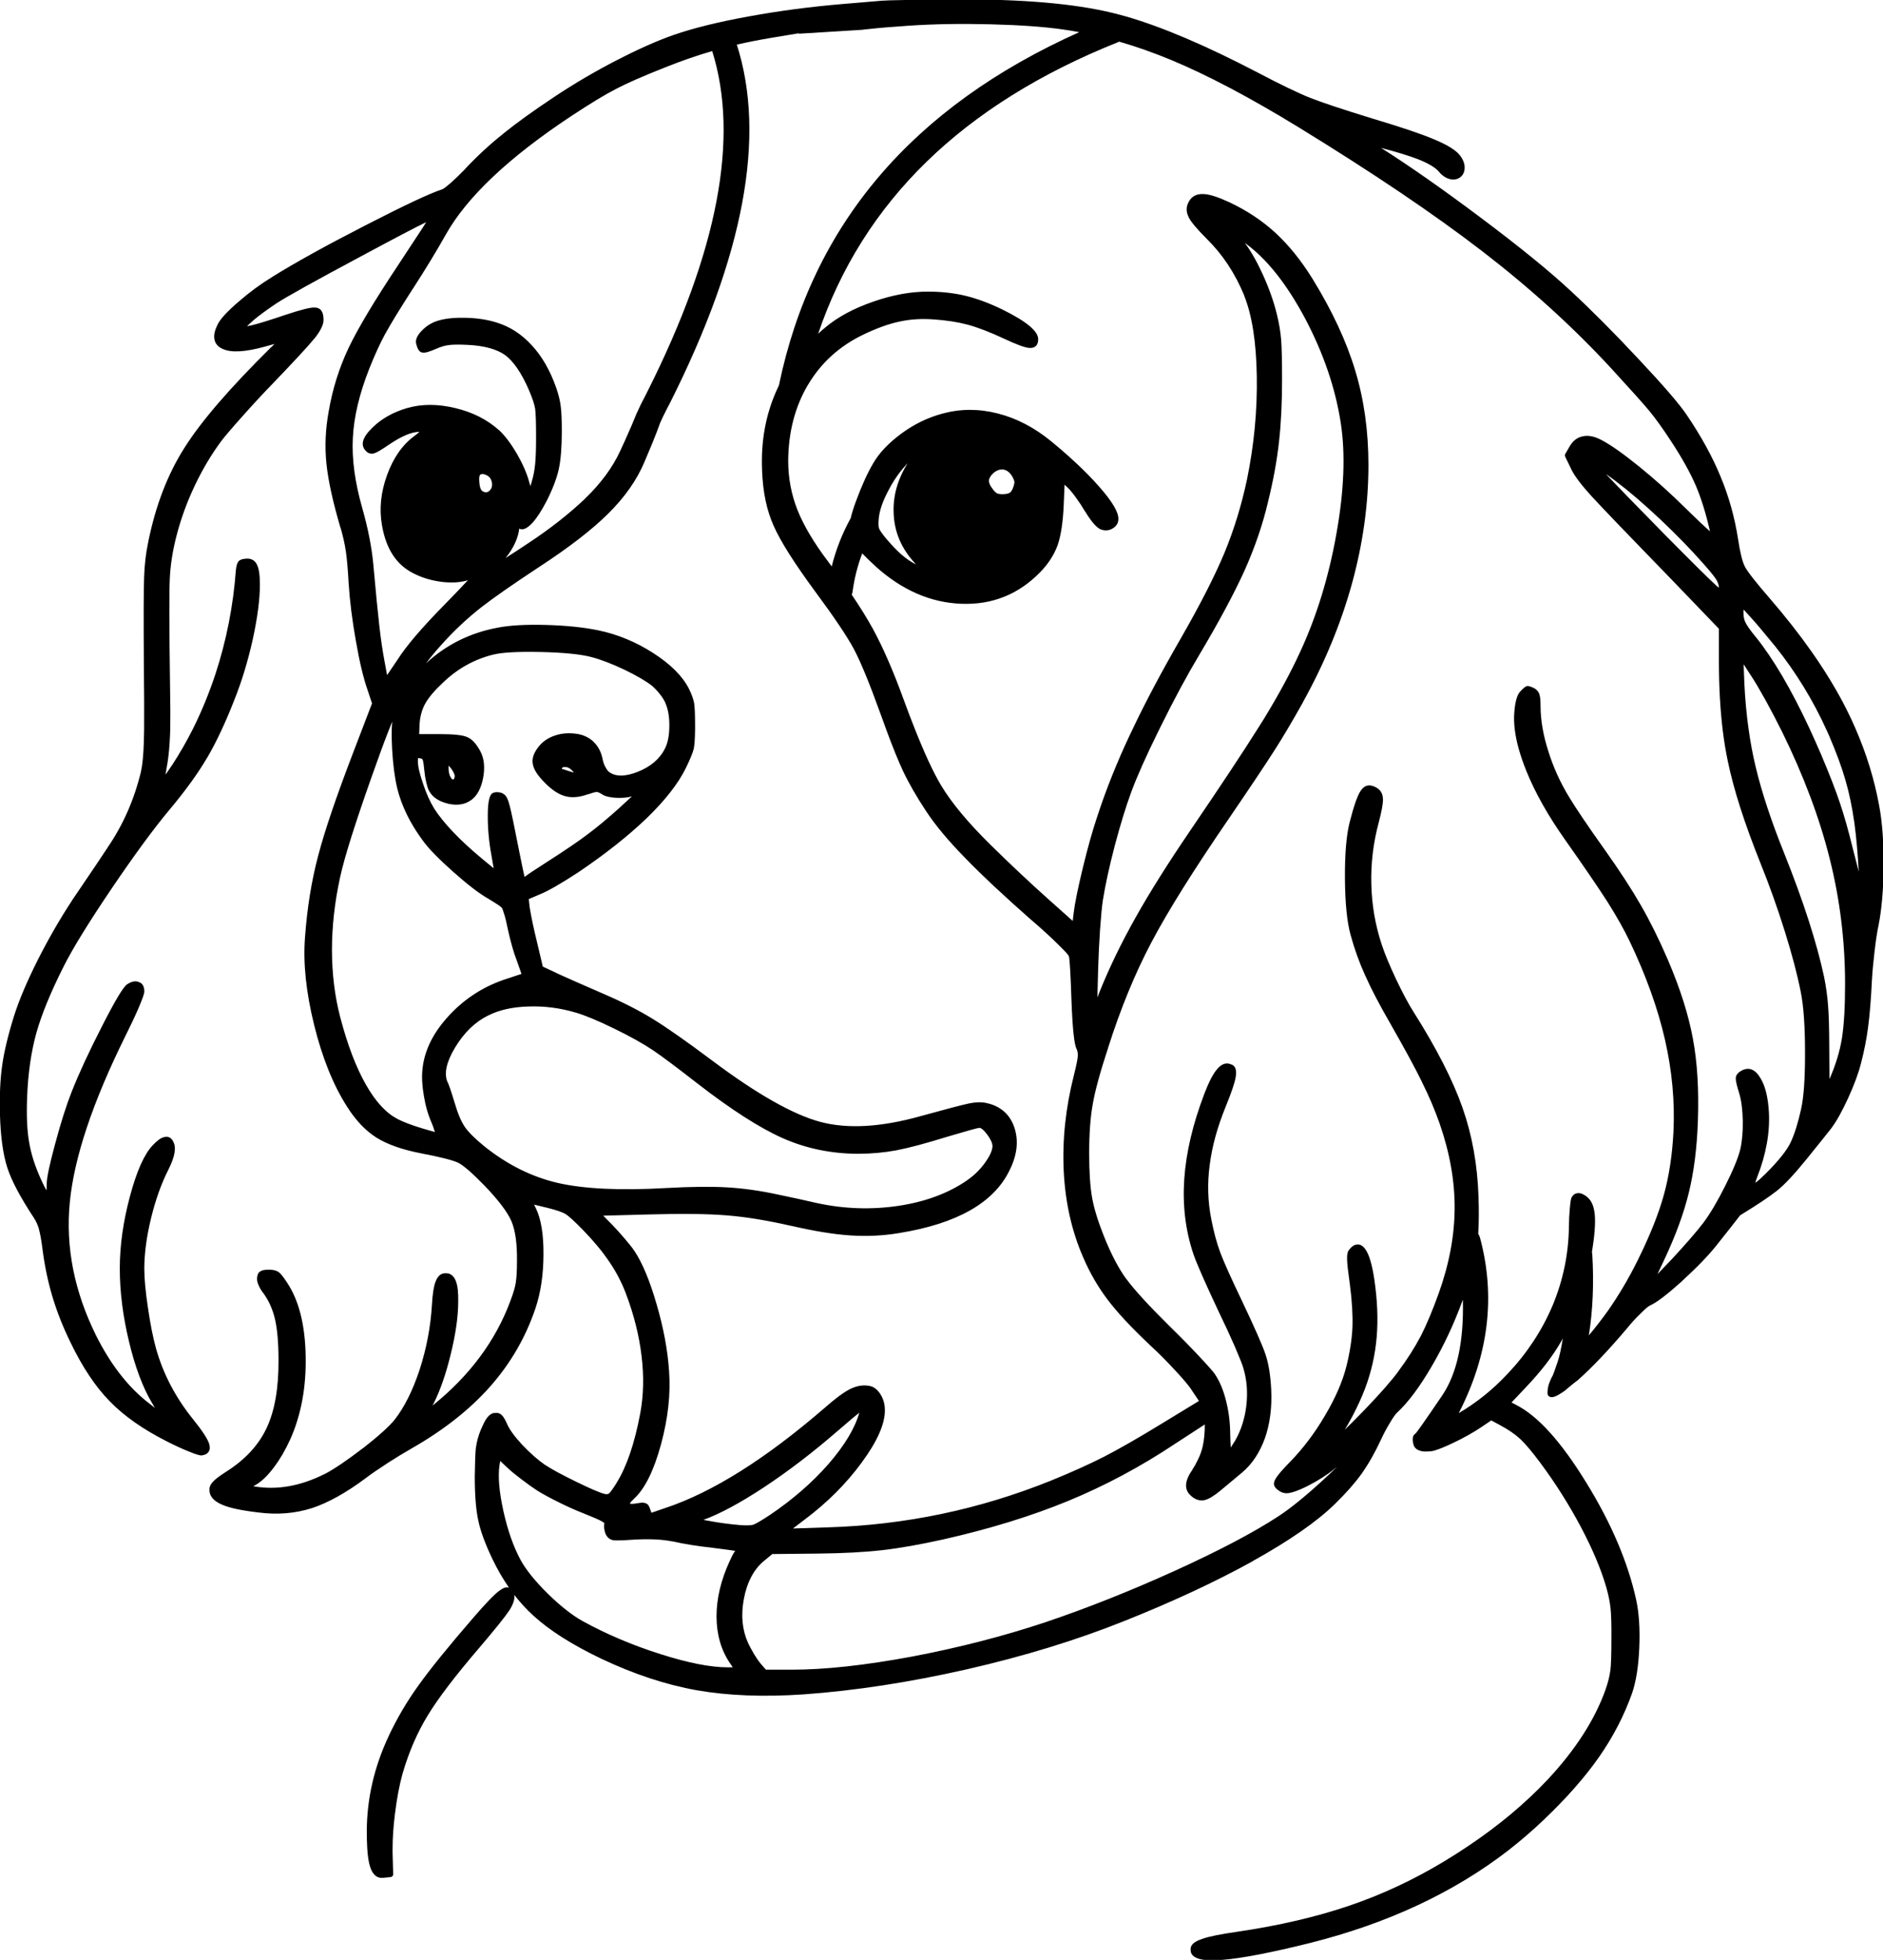 <svg xmlns="http://www.w3.org/2000/svg" version="1.1" xmlns:xlink="http://www.w3.org/1999/xlink" preserveAspectRatio="none" x="0px" y="0px" width="1512px" height="1573px" viewBox="0 0 1512 1573"><g transform="translate(-643.72, -32.65)"><defs><g id="Layer0_0_FILL"><path fill="#000000" stroke="none" d="M 1997.97 365.44 Q 1989.10 352.37 1959.57 320.96 1930.19 289.47 1904.86 266.02 1879.46 242.35 1831.67 206.58 1786.50 172.77 1752.69 151.35 1771.62 156.31 1782.14 160.37 1794.77 165.33 1799.13 170.44 L 1799.13 170.51 Q 1803.26 175.32 1808.00 176.37 L 1808.07 176.45 Q 1812.73 177.50 1816.26 174.94 1816.26 174.87 1816.34 174.87 1819.79 172.09 1819.79 167.20 1819.87 162.32 1815.89 157.21 1811.15 151.12 1795.30 144.51 1779.89 137.97 1746.07 127.90 1709.63 116.70 1695.65 111.14 1681.30 105.43 1653.27 90.70 1591.12 58.31 1547.83 45.84 1542.20 44.26 1536.94 42.98 1490.49 31.71 1411.66 32.24 1391.22 32.24 1372.29 32.61 1354.70 32.91 1351.77 33.22 1334.19 34.72 1320.58 35.85 1281.36 39.15 1245.28 45.77 1245.06 45.77 1244.83 45.84 1208.76 52.38 1184.79 60.64 1165.10 67.48 1139.10 80.93 L 1139.02 80.93 Q 1113.10 94.31 1089.50 109.94 1063.58 127.15 1047.79 139.93 L 1047.87 139.93 Q 1031.41 153.00 1016.68 168.78 L 1016.76 168.78 Q 1010.90 174.79 1005.56 179.53 1000.68 183.81 999.17 184.41 L 999.10 184.49 Q 984.37 189.22 937.18 213.50 889.83 237.77 862.18 254.98 L 862.25 254.98 Q 848.20 263.54 835.27 274.82 821.97 286.24 818.67 292.70 L 818.67 292.78 Q 814.91 299.99 815.89 304.88 816.79 310.21 822.80 312.84 L 822.88 312.84 Q 832.95 317.27 856.02 310.96 860.90 309.53 864.13 308.71 862.93 309.91 861.50 311.34 L 861.43 311.34 Q 811.83 360.26 791.84 392.05 771.62 423.76 762.76 467.57 759.90 481.10 759.45 495.68 758.85 510.86 759.22 563.08 L 759.22 563.16 Q 759.60 599.83 759.45 618.09 759.37 624.03 759.22 628.01 758.77 643.57 756.89 652.06 748.78 685.65 730.07 712.93 L 730.07 713.00 Q 725.86 719.54 701.66 755.16 L 701.66 755.24 Q 687.23 777.11 674.23 802.73 661.16 828.66 655.07 847.82 647.78 871.12 645.45 887.87 643.05 904.56 643.72 928.08 644.10 940.10 645.37 949.87 646.88 961.67 649.73 970.24 654.77 985.57 670.85 1009.99 673.40 1013.82 674.98 1018.93 L 674.91 1018.93 Q 676.41 1024.27 677.61 1033.44 680.17 1054.25 685.65 1072.81 691.22 1091.45 700.23 1109.86 714.59 1139.77 731.95 1157.43 749.08 1175.09 778.16 1189.74 787.63 1194.55 795.37 1197.63 804.01 1201.24 806.04 1200.72 810.10 1200.04 811.38 1197.56 812.88 1195.23 811.60 1191.25 809.65 1185.31 799.13 1172.23 777.64 1145.71 768.99 1114.90 765.31 1101.52 762.53 1082.36 759.60 1062.89 759.60 1050.95 759.60 1032.68 765.01 1010.37 770.42 988.12 779.06 971.14 786.88 955.58 782.67 948.67 L 782.75 948.67 Q 780.12 943.86 775.23 945.36 771.55 946.26 766.29 951.90 756.07 962.65 747.95 993.23 739.91 1023.37 739.91 1050.72 739.91 1078.60 747.28 1109.26 754.57 1139.85 765.84 1158.78 L 765.84 1158.71 Q 767.04 1160.81 768.09 1162.62 765.16 1160.36 760.65 1156.75 737.58 1137.89 720.75 1104.30 694.52 1051.17 699.78 997.51 705.04 943.63 744.42 864.13 750.51 852.03 755.09 841.43 759.75 830.46 759.60 828.43 759.60 822.27 755.24 820.84 L 755.32 820.92 Q 751.41 819.04 745.92 822.57 741.49 825.13 725.63 856.31 710.23 886.30 701.29 908.84 694.82 925.22 688.06 950.47 681.15 975.87 681.22 983.16 681.22 986.17 681.07 987.97 679.49 985.57 676.71 979.40 669.35 963.25 667.09 949.27 664.61 935.22 665.51 912.97 666.64 884.27 672.95 861.57 679.42 838.80 694.97 808.07 705.79 786.57 733.37 745.77 761.18 704.74 780.12 682.19 799.13 659.42 809.95 640.94 L 809.95 641.01 Q 815.66 631.32 821.37 619.07 826.71 607.72 831.97 594.20 840.84 572.03 846.70 545.72 852.41 519.50 852.41 501.76 852.41 490.27 850.00 485.76 L 850.00 485.68 Q 847.07 480.05 840.16 481.17 L 840.23 481.10 Q 836.18 481.55 834.82 483.80 L 834.82 483.88 Q 833.70 485.31 833.10 490.34 L 833.10 490.42 Q 829.94 533.25 816.71 573.68 809.12 596.53 798.90 617.12 791.09 632.67 781.77 646.95 L 781.77 646.87 Q 778.76 651.31 776.66 654.39 777.26 650.03 778.16 645.30 779.74 635.60 780.27 622.15 780.34 620.27 780.42 618.17 780.64 605.17 780.27 584.28 779.29 514.39 780.04 497.40 780.79 480.35 785.68 461.78 791.01 441.49 800.26 422.11 809.50 402.72 821.30 386.79 826.03 380.55 838.36 366.80 850.83 352.74 863.53 339.67 889.16 312.99 896.22 304.27 L 896.30 304.27 Q 903.66 294.96 903.51 289.24 903.51 279.70 896.60 279.48 L 896.52 279.48 Q 891.34 279.17 872.77 285.41 853.16 292.03 845.72 293.75 L 845.65 293.75 Q 843.54 294.28 842.11 294.51 843.62 292.78 847.45 289.55 L 847.37 289.55 Q 854.44 283.68 865.63 276.17 877.96 268.13 933.49 238.44 973.77 216.80 985.95 210.94 984.74 212.82 983.17 215.37 976.70 225.37 963.40 245.43 934.77 288.49 923.65 311.86 912.30 335.76 907.64 362.89 903.73 384.23 905.84 404.82 907.94 425.11 917.11 456.22 L 917.19 456.22 Q 919.97 465.62 921.47 475.31 922.82 485.08 923.65 500.56 925.08 522.58 929.51 547.23 933.87 572.33 938.98 586.76 L 942.44 597.20 927.78 635.45 Q 906.89 689.86 899.23 719.39 891.26 749.15 888.63 784.92 886.23 815.81 895.92 855.11 905.61 894.49 922.30 920.71 932.67 937.17 945.82 945.59 958.89 953.78 980.99 958.14 1005.49 962.80 1012.02 966.03 L 1011.95 966.03 Q 1018.34 969.41 1032.69 984.14 1049.37 1001.50 1054.33 1012.62 1059.07 1023.74 1058.84 1044.48 1058.84 1056.13 1057.86 1062.22 1056.89 1068.15 1053.51 1076.80 L 1053.51 1076.87 Q 1035.62 1124.97 990.98 1160.81 L 991.96 1159.01 Q 1000.00 1142.93 1005.71 1119.25 1011.57 1095.36 1011.65 1077.55 L 1011.65 1077.47 Q 1011.87 1066.35 1009.84 1061.09 L 1009.84 1061.01 Q 1007.29 1054.40 1001.65 1054.55 996.02 1054.33 993.39 1061.47 991.28 1066.95 990.53 1080.18 988.95 1106.33 980.69 1131.88 972.35 1157.13 960.55 1172.16 954.01 1180.27 935.07 1195.08 L 935.07 1195.00 Q 915.98 1209.66 904.26 1215.82 L 904.26 1215.74 Q 875.25 1230.25 848.05 1225.66 L 847.15 1225.51 849.18 1224.31 849.25 1224.31 Q 856.39 1220.10 863.76 1210.18 870.97 1200.64 876.68 1188.09 889.91 1158.63 889.16 1120.98 888.48 1083.11 873.98 1061.69 869.84 1055.30 867.51 1053.65 L 867.44 1053.65 Q 864.88 1051.70 859.62 1051.70 854.51 1051.70 852.93 1052.97 850.60 1054.03 850.15 1057.93 L 850.23 1057.86 Q 849.70 1060.19 851.28 1064.10 L 851.36 1064.10 Q 852.71 1067.40 854.96 1070.26 L 855.04 1070.33 Q 861.65 1079.28 864.51 1091.30 867.36 1103.77 867.36 1124.06 867.59 1158.11 857.74 1178.92 847.97 1199.59 825.05 1214.02 817.69 1218.75 815.13 1221.46 811.83 1224.76 811.90 1228.22 811.68 1235.81 821.90 1240.24 830.62 1244.15 851.28 1246.56 873.98 1249.49 894.04 1243.10 L 894.12 1243.10 Q 913.88 1236.56 937.33 1219.05 943.71 1214.17 954.46 1207.25 L 954.38 1207.25 Q 965.28 1200.26 974.00 1195.30 1012.85 1173.14 1037.35 1145.41 1061.92 1117.60 1073.72 1082.58 1080.03 1063.65 1080.11 1039.67 L 1080.11 1039.60 Q 1080.33 1015.40 1073.95 1002.25 1073.12 1000.67 1072.59 999.47 L 1083.72 1002.17 Q 1094.16 1004.80 1098.07 1007.13 L 1097.99 1007.13 Q 1101.90 1009.61 1112.35 1020.36 1125.05 1033.51 1133.16 1045.61 1141.20 1057.48 1146.16 1070.48 1155.93 1096.18 1158.86 1120.83 1161.87 1145.26 1157.81 1167.05 1150.97 1203.35 1138.80 1222.81 L 1138.80 1222.88 Q 1134.44 1229.87 1132.71 1231.30 L 1132.64 1231.38 Q 1131.36 1232.20 1129.33 1231.68 L 1129.26 1231.68 Q 1123.62 1230.32 1106.26 1221.83 1088.75 1213.26 1081.69 1208.53 L 1081.69 1208.61 Q 1072.29 1202.07 1062.90 1192.07 1053.81 1182.23 1050.95 1175.62 1048.47 1170.05 1046.67 1168.48 1046.67 1168.40 1046.59 1168.40 1044.41 1166.15 1040.73 1166.75 L 1040.73 1166.67 Q 1037.57 1166.97 1034.87 1170.51 1032.76 1173.21 1029.91 1179.97 L 1029.83 1180.05 Q 1026.75 1187.71 1025.93 1194.33 L 1025.85 1194.40 Q 1025.17 1200.26 1024.95 1217.77 1024.95 1240.17 1027.80 1253.17 1030.51 1266.02 1039.23 1284.13 1045.16 1296.45 1052.38 1306.82 1051.85 1306.67 1051.33 1306.67 1048.77 1306.30 1045.01 1309.15 L 1044.94 1309.15 Q 1038.85 1313.51 1023.52 1331.32 993.24 1366.34 979.48 1385.73 965.88 1404.59 955.66 1426.31 L 955.66 1426.38 Q 938.53 1462.98 938.23 1501.83 938.23 1509.87 938.60 1516.04 939.20 1525.66 940.86 1530.77 L 940.86 1530.84 Q 944.09 1540.91 952.06 1539.71 L 952.13 1539.71 957.39 1539.18 Q 958.29 1539.11 958.89 1538.43 959.42 1537.75 959.42 1536.85 L 959.04 1522.65 Q 958.89 1519.34 958.97 1515.89 958.97 1503.49 960.85 1488.53 963.18 1469.67 967.08 1455.69 L 967.08 1455.77 Q 974.60 1430.07 987.07 1409.63 999.62 1388.89 1028.78 1354.92 1047.72 1332.68 1052.68 1325.16 L 1052.75 1325.09 Q 1057.49 1317.57 1056.66 1312.69 1063.73 1321.78 1071.92 1329.29 1091.38 1347.10 1126.25 1363.79 1165.78 1382.57 1203.35 1389.26 1240.85 1395.80 1288.72 1392.57 1350.87 1388.13 1420.08 1372.43 1489.22 1356.65 1546.93 1333.50 1604.72 1310.43 1649.28 1285.86 L 1649.28 1285.78 Q 1694.00 1260.91 1715.49 1239.87 1728.71 1227.02 1736.91 1215.67 1745.25 1203.95 1752.54 1188.24 1755.84 1181.03 1759.83 1174.56 1763.51 1168.33 1765.46 1166.52 L 1765.54 1166.45 Q 1778.84 1154.12 1793.34 1129.25 1807.70 1104.75 1817.77 1077.32 1818.07 1076.50 1818.37 1075.74 1819.64 1126.09 1801.83 1152.55 1781.92 1181.85 1780.27 1183.28 1777.18 1185.08 1778.46 1191.02 1779.36 1196.81 1787.03 1197.63 1787.10 1197.63 1787.25 1197.63 1789.96 1197.71 1792.21 1197.48 1794.54 1197.26 1795.97 1196.73 1801.23 1195.15 1809.95 1191.02 1823.55 1184.63 1834.15 1177.42 L 1841.14 1172.68 1847.90 1176.29 Q 1858.19 1181.78 1864.58 1187.71 1870.82 1193.65 1880.51 1206.65 1898.78 1231.23 1913.20 1258.35 1927.33 1285.11 1933.49 1306.52 L 1933.49 1306.45 Q 1936.20 1316.07 1936.95 1323.51 1937.78 1331.40 1937.63 1348.46 1937.63 1366.64 1936.80 1373.48 L 1936.73 1373.56 Q 1935.97 1380.02 1932.82 1389.04 1919.82 1425.26 1886.23 1461.18 1859.32 1489.66 1823.03 1514.01 1813.56 1520.39 1803.49 1526.48 1766.66 1548.73 1727.06 1562.18 1687.46 1575.63 1637.71 1582.99 1617.04 1585.92 1609.08 1588.78 L 1609.15 1588.78 Q 1599.31 1591.94 1599.76 1597.35 1599.46 1602.98 1607.27 1605.01 1613.29 1606.59 1625.46 1605.61 1648.83 1603.73 1695.57 1592.09 1788.98 1568.64 1854.96 1517.69 1869.77 1506.12 1883.29 1493.27 1910.72 1467.11 1927.71 1442.84 1944.62 1418.57 1954.16 1391.82 1959.04 1377.76 1960.02 1355.22 1961.00 1332.60 1957.47 1316.37 1947.47 1271.20 1917.49 1222.66 1887.28 1173.36 1860.98 1160.14 L 1857.44 1158.26 1869.17 1145.86 Q 1887.20 1126.92 1897.35 1109.18 1898.02 1107.98 1898.62 1106.86 1896.67 1119.10 1894.42 1125.79 1891.03 1135.71 1890.51 1136.69 1889.76 1137.67 1888.18 1141.50 1886.53 1145.33 1886.30 1150.07 1886.15 1152.85 1888.03 1153.60 1889.23 1154.42 1891.71 1153.67 1894.49 1152.85 1900.20 1148.86 1900.20 1148.79 1900.35 1148.71 1901.86 1147.36 1903.89 1145.71 L 1903.96 1145.71 Q 1905.91 1143.98 1909.45 1141.27 L 1909.37 1141.35 1910.35 1140.60 Q 1910.42 1140.52 1910.50 1140.52 1927.86 1125.12 1949.95 1099.04 L 1950.03 1098.96 Q 1955.51 1092.13 1961.45 1086.49 1966.63 1081.30 1968.81 1080.33 1976.33 1077.10 1994.21 1061.01 L 1994.21 1060.94 Q 2011.87 1044.86 2021.79 1032.46 2033.59 1017.65 2041.03 1008.04 2061.20 995.71 2070.26 988.57 2079.41 981.44 2094.61 962.65 2109.80 943.86 2114.38 938.00 L 2114.38 937.92 Q 2120.31 930.11 2127.75 913.95 2135.12 897.79 2138.05 886.00 2141.96 871.19 2143.83 856.46 2145.71 842.18 2146.84 819.26 2147.44 808.74 2148.94 796.27 2150.45 783.04 2152.18 775.15 L 2152.18 775.08 Q 2156.01 755.46 2156.23 727.58 2156.38 699.48 2152.70 679.56 2146.92 647.78 2133.54 617.19 2129.03 606.82 2123.62 596.53 2102.28 556.25 2064.70 512.81 2048.09 493.65 2044.86 487.49 2041.78 481.62 2039.30 465.09 2035.24 439.09 2025.40 415.42 2015.56 391.37 1997.97 365.44 M 2021.42 502.29 L 2021.42 502.21 Q 2014.88 496.43 1980.69 461.93 1945.37 426.01 1934.32 414.22 1933.79 413.69 1933.42 413.16 1936.73 415.64 1941.23 418.88 L 1941.16 418.88 Q 1956.49 430.37 1976.70 449.31 1996.92 468.47 2011.50 485.08 2019.39 493.95 2021.87 497.86 2023.82 501.09 2023.97 504.39 2023.00 503.57 2021.42 502.29 M 2048.47 527.01 Q 2054.41 533.33 2069.21 551.44 2094.24 582.77 2110.62 619.07 2111.52 621.02 2112.42 623.05 2121.29 643.79 2125.57 658.82 2130.08 674.15 2132.79 693.47 2135.04 710.30 2136.24 732.17 2133.76 722.55 2131.58 714.06 2126.10 691.66 2120.99 676.71 2115.95 661.68 2106.56 639.51 L 2106.56 639.43 Q 2101.53 627.79 2096.64 617.19 2074.70 570.15 2053.43 543.70 L 2053.36 543.70 Q 2046.97 535.81 2045.31 532.27 L 2045.24 532.20 Q 2043.66 528.97 2043.66 524.31 L 2043.74 521.83 2048.47 527.01 M 2049.90 575.18 Q 2054.26 581.72 2061.47 594.72 2068.46 607.42 2074.25 619.14 2074.32 619.29 2074.40 619.45 L 2074.40 619.37 Q 2100.70 672.80 2112.95 721.95 2125.20 770.64 2125.27 821.97 2125.27 850.07 2122.72 866.08 2120.09 882.09 2112.80 898.54 L 2112.72 898.77 2112.57 872.77 Q 2112.50 850.30 2111.60 839.55 2110.77 828.43 2108.44 816.78 2099.50 775.23 2076.43 717.59 2060.57 678.21 2053.28 647.33 2049.90 633.05 2047.79 617.79 2045.31 600.21 2044.41 581.42 L 2043.81 565.86 2049.90 575.18 M 1497.18 56.29 Q 1503.72 57.19 1510.33 58.47 1309.24 148.49 1269.18 341.92 1269.11 342.00 1269.11 342.07 1267.98 344.33 1267.00 346.66 1254.15 375.74 1255.65 410.16 L 1255.65 410.23 Q 1256.56 436.08 1264.97 454.72 1273.01 473.06 1298.34 507.47 1321.26 538.44 1329.30 553.47 1337.49 568.80 1350.87 605.92 1353.27 612.76 1355.60 618.92 1363.12 639.28 1368.75 651.31 1375.89 666.41 1387.47 683.85 1398.44 700.53 1418.43 720.97 1438.19 741.41 1472.08 771.24 L 1472.16 771.24 Q 1485.23 782.52 1493.80 791.08 1501.54 798.67 1501.99 800.10 1501.99 800.18 1502.07 800.33 1503.04 804.53 1504.10 836.25 1505.37 869.24 1508.15 874.50 L 1508.23 874.57 Q 1509.43 877.35 1509.13 880.58 L 1509.13 880.66 Q 1508.83 884.49 1506.05 895.54 1496.05 934.92 1497.86 972.57 1499.74 1010.29 1513.41 1041.63 1521.53 1060.56 1533.33 1076.04 1544.98 1091.37 1566.77 1111.89 1577.89 1122.19 1587.74 1132.93 1597.28 1143.23 1600.29 1147.81 L 1600.29 1147.89 1606.45 1157.05 1576.09 1175.54 Q 1548.43 1192.45 1530.02 1201.92 1512.14 1211.01 1487.56 1221.01 1401.44 1255.72 1308.41 1258.50 L 1280.45 1259.41 1289.92 1252.19 Q 1316.90 1231.98 1335.46 1206.73 1354.40 1181.10 1354.25 1164.42 1354.25 1157.43 1350.87 1151.94 1347.11 1145.86 1341.85 1144.96 L 1341.78 1144.96 Q 1334.26 1143.53 1326.29 1147.51 1318.78 1151.27 1305.70 1162.77 1234.76 1224.01 1178.03 1242.95 L 1177.95 1242.95 1166.83 1246.78 1165.85 1244.15 1165.93 1244.30 Q 1164.65 1239.87 1162.32 1239.27 1160.52 1238.21 1155.78 1239.12 1150.52 1240.02 1149.62 1239.42 1149.62 1239.34 1149.55 1239.34 1149.55 1238.59 1153.00 1235.36 1165.93 1223.41 1174.57 1191.62 1182.99 1160.36 1180.96 1133.01 1179.30 1108.06 1171.04 1079.73 1162.85 1051.25 1153.15 1036.67 1150.82 1033.14 1145.71 1027.20 1140.60 1021.19 1135.87 1016.23 L 1128.13 1008.34 1164.95 1007.36 Q 1204.33 1006.23 1227.32 1008.11 1250.02 1009.91 1278.65 1016.45 L 1278.58 1016.38 Q 1306.76 1022.91 1326.37 1024.19 1346.28 1025.55 1365.67 1022.31 1435.18 1011.04 1454.20 972.27 1463.29 954.30 1458.56 938.67 L 1458.56 938.60 Q 1453.60 922.59 1437.44 918.31 L 1437.51 918.38 Q 1431.28 916.43 1422.41 918.16 L 1422.33 918.16 Q 1414.22 919.81 1382.66 928.53 1335.31 941.76 1302.55 933.11 1269.48 924.25 1215.53 883.82 1184.79 860.82 1168.03 850.53 1151.35 840.23 1128.50 830.39 1102.73 819.19 1093.18 814.83 L 1079.58 808.44 1075.07 789.43 Q 1070.86 772.22 1069.06 761.02 L 1069.06 761.17 1068.31 754.26 1077.78 750.20 Q 1087.32 746.30 1108.06 732.77 1140.75 710.67 1163.00 689.33 1185.32 667.69 1194.41 649.13 1199.67 638.38 1200.80 633.57 1201.70 629.21 1201.85 618.17 L 1201.85 618.09 Q 1201.85 616.44 1201.85 614.64 1201.85 602.01 1201.10 597.05 L 1201.10 596.98 Q 1200.12 591.79 1196.89 585.40 1189.15 570.15 1168.11 556.70 1147.37 543.40 1124.30 538.59 1106.49 534.90 1082.21 534.23 1057.49 533.55 1043.06 536.48 1009.92 542.72 985.80 565.04 991.13 557.97 997.67 550.68 1013.08 533.40 1030.51 519.80 1045.16 508.45 1075.82 488.24 1112.65 464.26 1132.26 444.73 1152.18 424.96 1161.27 403.24 1164.88 394.68 1167.51 388.36 1171.34 378.90 1172.92 374.46 1173.37 373.19 1173.74 372.13 1176.60 365.82 1178.03 363.19 L 1178.10 363.12 1178.03 363.12 Q 1179.30 360.64 1180.58 358.16 L 1180.66 358.16 1180.66 358.08 Q 1181.03 357.25 1181.48 356.50 1181.56 356.35 1181.56 356.28 L 1181.63 356.20 Q 1270.83 178.93 1235.36 68.46 1248.14 65.53 1262.42 63.12 1281.88 59.82 1284.14 59.52 1284.36 59.44 1284.59 59.44 L 1284.74 59.44 Q 1285.26 59.67 1285.86 59.67 L 1335.76 56.59 Q 1335.84 56.59 1335.91 56.59 1338.24 56.21 1341.17 55.99 1353.12 54.63 1373.41 53.28 1403.40 51.25 1439.09 52.15 1474.64 53.05 1497.18 56.29 M 1644.10 228.22 Q 1669.57 246.79 1691.82 288.49 1713.83 330.28 1720.30 371.98 1726.08 409.33 1716.84 460.96 1707.67 512.73 1687.68 555.95 1676.11 581.04 1658.38 609.98 1656.35 613.21 1654.02 616.89 1635.98 645.60 1599.91 698.58 1572.18 739.31 1555.35 769.44 1538.51 799.35 1526.64 828.73 L 1524.91 833.17 1525.51 809.72 Q 1525.96 794.92 1527.02 778.83 1528.14 762.90 1529.27 755.31 1532.20 736.90 1538.81 711.50 1545.58 686.03 1552.04 668.44 1558.88 649.88 1574.06 619.07 L 1574.06 619.14 Q 1574.89 617.42 1575.71 615.76 1592.09 582.62 1606.82 558.05 1630.04 519.05 1642.82 491.09 1655.59 462.61 1661.98 435.18 1668.29 409.48 1670.70 387.46 1673.18 365.60 1673.18 337.19 1673.18 314.34 1672.43 305.18 1671.68 295.71 1668.97 284.74 1665.29 269.71 1657.92 253.40 1650.56 237.24 1643.27 227.62 1643.65 227.92 1644.10 228.22 M 1102.20 125.95 Q 1125.57 110.54 1138.42 104.00 1151.27 97.24 1177.65 86.80 1197.57 78.83 1215.60 73.65 1248.44 178.10 1163.60 346.88 L 1163.60 346.81 Q 1163.52 346.96 1163.45 347.18 1163.00 348.01 1162.55 348.91 1162.47 348.91 1162.47 348.99 L 1162.55 348.99 Q 1161.27 351.32 1160.07 353.80 L 1160.07 353.72 Q 1159.99 353.72 1159.99 353.80 L 1159.99 353.87 Q 1158.41 356.80 1155.33 363.64 L 1155.33 363.57 1155.18 363.87 1155.18 363.94 Q 1155.03 364.09 1154.96 364.32 1154.28 365.75 1153.38 368.15 1151.65 372.66 1145.41 386.56 1143.76 390.09 1141.88 394.23 1132.71 414.37 1113.40 432.93 L 1113.47 432.93 Q 1093.86 451.49 1068.23 468.40 1057.94 475.31 1049.67 480.50 1054.56 474.63 1057.64 467.72 1060.19 461.71 1060.64 456.90 1064.63 459.23 1071.09 452.47 1076.65 446.38 1082.81 434.43 1089.88 420.45 1092.43 409.11 1094.84 397.76 1094.84 378.82 1094.84 364.99 1093.94 358.46 1093.11 351.77 1090.18 343.43 1082.89 322.91 1070.79 309.84 1058.62 296.46 1042.46 291.50 1032.01 288.19 1018.86 287.74 1005.41 287.29 996.54 289.70 988.50 291.87 982.87 297.59 976.33 303.97 978.06 309.16 L 978.06 309.08 Q 979.71 315.70 983.32 315.62 985.95 316.15 994.06 312.54 999.55 310.14 1004.06 309.61 1008.79 308.93 1019.39 309.46 1039.23 310.44 1049.45 317.73 L 1049.52 317.80 Q 1059.59 325.39 1068.39 345.61 1072.59 355.45 1073.42 360.71 1074.17 365.97 1074.17 383.56 1074.17 397.68 1073.42 405.12 1072.67 412.64 1070.79 418.88 L 1070.79 418.95 1069.59 422.86 1068.99 420.68 1068.99 420.75 Q 1066.36 410.16 1058.99 397.23 1051.55 384.46 1044.49 377.92 L 1044.41 377.92 Q 1030.21 365.14 1009.32 360.18 988.20 355.07 970.54 360.18 953.71 365.14 942.81 375.82 930.34 387.84 937.78 394.83 L 937.78 394.90 Q 940.71 397.68 944.62 396.33 947.47 395.43 956.19 389.42 971.52 379.12 980.54 379.27 979.03 380.70 976.25 382.73 961.97 393.32 954.46 414.07 947.02 434.73 950.40 453.97 955.21 482.83 976.03 492.97 986.32 498.23 999.10 499.73 1010.82 501.01 1019.46 498.31 1014.50 503.79 1000.68 517.92 973.32 545.72 962.88 562.18 L 954.54 574.51 952.43 563.08 Q 950.10 550.76 948.30 534.90 946.49 519.12 943.49 485.68 L 943.49 485.61 Q 941.53 464.87 934.70 440.74 925.75 409.63 927.03 384.38 928.23 358.91 940.33 328.32 946.79 312.09 953.11 300.44 L 953.11 300.52 Q 959.42 288.94 975.13 264.52 L 975.13 264.60 Q 990.98 240.02 1001.73 220.86 1027.13 175.70 1102.20 125.95 M 1028.63 419.93 L 1028.63 419.85 Q 1028.18 415.19 1029.16 413.77 1030.74 412.49 1033.67 413.69 1037.12 415.04 1038.18 418.05 L 1038.18 418.12 Q 1040.05 423.23 1036.82 426.47 1033.97 429.17 1030.59 426.39 L 1030.51 426.31 Q 1029.01 424.74 1028.63 419.93 M 1039.68 558.05 L 1039.75 558.05 Q 1050.50 555.34 1078.15 555.95 1105.81 556.62 1118.58 560.00 1129.86 562.93 1145.26 570.22 1160.44 577.59 1167.66 583.37 L 1167.66 583.45 Q 1170.51 585.85 1173.52 589.69 1176.52 593.44 1177.80 596.37 L 1177.80 596.45 Q 1181.33 604.04 1181.18 615.46 1181.18 616.74 1181.11 618.02 1180.73 627.34 1177.65 633.50 1171.26 646.05 1155.56 652.21 1140.30 658.15 1132.49 651.98 L 1132.41 651.91 Q 1131.06 650.63 1129.71 648.00 L 1129.71 648.08 Q 1128.28 645.22 1127.75 642.59 L 1127.75 642.67 Q 1126.17 633.65 1120.39 628.09 L 1120.39 628.01 Q 1114.38 622.38 1105.66 621.47 1096.79 620.42 1089.35 622.98 1081.54 625.53 1076.65 631.39 1070.26 639.13 1071.54 645.75 1072.44 652.13 1081.16 660.85 1089.80 669.64 1097.62 671.67 1105.51 673.85 1115.88 670.09 L 1115.88 670.17 Q 1120.99 668.37 1122.87 668.29 1124.37 668.37 1126.78 669.94 L 1126.70 669.87 Q 1130.68 672.80 1140.23 673.03 L 1140.30 673.03 Q 1146.84 673.10 1151.12 671.82 1147.74 675.05 1141.35 680.84 1127.30 693.47 1116.18 701.81 1104.83 710.45 1083.79 723.90 1066.73 734.80 1064.93 736.53 1064.10 733.14 1060.72 716.39 1054.78 685.95 1053.05 679.56 L 1053.05 679.64 Q 1051.18 671.67 1048.25 670.02 1046.59 668.74 1044.04 668.52 1041.63 668.22 1039.83 668.97 1035.39 670.09 1035.39 687.30 1035.32 702.71 1038.33 719.24 L 1040.13 729.54 Q 1036.67 726.76 1030.74 721.80 1003.98 699.55 992.18 681.37 L 992.26 681.37 Q 987.53 673.85 983.47 661.83 L 983.47 661.75 Q 979.33 649.88 979.26 643.79 979.26 641.69 979.48 641.16 979.48 641.09 979.56 641.01 979.86 641.09 981.06 641.31 981.14 641.31 981.21 641.31 982.57 641.39 983.09 642.37 L 983.09 642.29 Q 983.84 644.24 984.44 651.01 984.90 655.82 985.95 660.40 987.07 665.29 988.13 667.16 992.11 674.90 1003.31 677.61 L 1003.38 677.68 Q 1014.50 680.16 1021.72 674.98 L 1021.79 674.98 Q 1029.16 669.87 1031.64 657.09 1034.04 644.39 1029.46 635.68 1024.50 626.43 1018.86 624.25 1018.86 624.18 1018.79 624.18 1013.45 621.85 997.14 621.85 L 980.31 621.85 980.61 614.34 Q 981.06 605.02 984.97 597.73 988.95 590.36 998.87 581.04 1016.61 563.76 1039.68 558.05 M 1370.93 406.18 L 1370.93 406.10 Q 1371.76 405.20 1372.51 404.45 1360.34 423.99 1361.31 444.65 L 1361.31 444.73 Q 1362.14 467.04 1378.22 484.48 L 1378.22 484.55 Q 1378.75 485.08 1379.20 485.68 1379.12 485.61 1379.05 485.53 L 1379.05 485.61 Q 1372.96 482.45 1367.48 477.64 1361.84 472.68 1355.23 464.87 1350.42 459.08 1349.59 456.75 L 1349.52 456.67 Q 1348.76 454.27 1349.36 448.56 1350.27 439.47 1356.50 427.44 1362.67 415.19 1370.93 406.18 M 1449.24 409.48 Q 1453.30 410.08 1456.15 414.44 1456.15 414.52 1456.23 414.52 1458.03 417.67 1458.26 419.33 L 1458.26 419.40 Q 1458.33 421.13 1457.13 424.21 1456.08 426.99 1454.80 427.97 1454.72 428.04 1454.65 428.04 1453.22 429.02 1449.99 429.25 1446.46 429.40 1444.80 428.79 L 1444.73 428.79 Q 1443.00 428.04 1441.12 425.56 L 1441.12 425.49 Q 1437.81 421.51 1437.81 418.50 L 1437.81 418.42 Q 1437.96 415.57 1441.12 412.64 L 1441.05 412.64 Q 1445.03 409.03 1449.24 409.48 M 1097.02 648.23 L 1097.09 648.23 Q 1100.47 648.15 1103.18 651.16 L 1103.25 651.16 Q 1103.93 651.98 1104.46 652.74 1103.10 652.28 1100.02 651.38 L 1100.10 651.38 Q 1095.29 649.73 1094.84 649.80 1094.99 648.23 1097.02 648.23 M 1003.91 648.98 L 1003.98 647.10 1004.66 647.93 1004.73 647.93 Q 1006.46 649.88 1007.82 652.36 L 1007.74 652.28 Q 1008.79 654.31 1008.87 655.29 1008.87 656.27 1008.49 657.32 1008.42 657.32 1008.42 657.39 1008.19 657.85 1008.12 658.15 L 1008.04 658.15 Q 1006.91 658.60 1005.94 657.09 1003.91 654.09 1003.91 648.98 M 983.17 707.22 Q 989.85 716.61 1007.82 732.54 1025.63 748.32 1036.00 754.04 L 1035.92 754.04 Q 1045.62 759.82 1046.74 761.32 L 1046.82 761.40 Q 1047.34 762.30 1048.62 766.59 L 1048.70 766.59 Q 1050.12 771.47 1051.18 776.96 L 1051.18 777.03 Q 1054.78 793.71 1058.84 804.01 L 1062.45 814.30 1051.33 817.99 Q 1024.12 826.55 1004.81 847.14 985.20 867.96 982.94 890.88 981.96 899.90 984.07 912.15 986.02 924.25 990.38 934.01 991.81 937.40 992.56 940.18 992.79 941.00 993.16 941.23 991.43 940.85 982.34 938.15 970.24 934.47 962.95 930.78 L 962.95 930.71 Q 949.20 923.72 937.55 903.20 925.60 882.24 916.89 848.95 910.35 823.85 910.27 795.29 910.27 766.74 916.81 736.75 921.85 713.38 942.36 655.52 950.48 632.45 955.81 618.92 957.32 614.94 958.67 611.78 958.37 614.56 958.29 618.02 958.07 624.71 958.59 634.10 959.65 652.28 962.58 664.91 967.76 686.33 983.17 707.22 M 1036.00 847.52 L 1036.07 847.52 Q 1049.22 840.98 1068.08 840.46 1087.17 839.78 1105.96 845.34 1117.16 848.57 1136.54 858.04 1155.63 867.28 1168.03 875.55 1178.70 882.76 1203.13 901.78 1244.46 933.86 1272.49 946.26 1300.59 958.59 1332.68 958.66 1348.54 958.66 1363.57 955.88 1378.67 952.95 1403.62 945.21 1428.05 937.92 1430.22 937.85 1432.63 938.15 1436.39 943.18 1440.52 948.74 1440.67 952.50 1440.52 957.76 1434.66 965.80 L 1434.66 965.88 Q 1428.50 974.37 1420.23 979.93 L 1420.23 980.01 Q 1397.61 995.56 1365.15 1000.45 1332.38 1005.33 1299.54 998.19 1283.53 994.51 1268.20 991.35 1247.01 986.77 1227.77 985.64 1208.16 984.51 1178.48 986.17 1123.17 989.32 1091.46 982.03 1060.04 974.67 1032.61 952.65 1021.42 943.56 1016.91 937.02 1012.40 930.33 1008.57 917.03 1004.66 904.11 1003.08 901.02 L 1003.08 901.18 Q 998.65 890.88 1009.09 873.45 1019.99 855.33 1036.00 847.52 M 1316.60 1180.88 Q 1329.68 1169.60 1333.73 1166.45 1328.40 1185.31 1308.86 1207.78 1289.25 1230.10 1261.97 1248.51 1251.75 1255.27 1248.52 1256.40 1245.43 1257.30 1237.47 1256.63 1225.14 1255.57 1213.05 1253.32 L 1212.97 1253.32 1208.54 1252.49 Q 1228.38 1245.28 1256.93 1226.49 1286.39 1207.10 1316.60 1180.88 M 1234.09 1277.37 Q 1232.81 1278.57 1229.50 1285.86 1219.06 1308.63 1219.06 1330.12 1219.21 1351.84 1229.88 1367.54 L 1232.13 1370.85 1228.15 1370.85 Q 1207.33 1370.85 1173.89 1360.18 1140.30 1349.51 1111.67 1333.80 1099.05 1326.81 1083.72 1311.86 1068.46 1296.83 1061.85 1284.88 1053.13 1268.80 1047.94 1245.43 1042.83 1222.21 1044.79 1208.68 L 1044.79 1208.76 1045.39 1205.22 1051.48 1210.94 Q 1055.38 1214.62 1062.45 1219.95 1069.51 1225.36 1075.45 1229.20 1081.61 1233.03 1092.06 1238.21 1102.43 1243.40 1111.07 1246.78 1123.62 1251.74 1127.15 1253.77 1128.88 1254.82 1129.10 1255.35 1129.03 1255.35 1129.03 1255.42 1128.50 1257.00 1128.95 1259.86 L 1128.95 1259.93 Q 1129.33 1262.41 1130.31 1264.44 1130.31 1264.52 1130.38 1264.59 1132.56 1268.35 1136.47 1268.87 L 1136.54 1268.87 Q 1139.55 1269.25 1152.93 1268.35 1171.34 1267.30 1183.96 1269.85 L 1183.96 1269.78 Q 1197.19 1272.86 1216.28 1274.96 1230.48 1276.76 1234.09 1277.37 M 1997.14 440.52 Q 1979.18 422.71 1959.80 407.00 1939.96 391.00 1929.21 385.58 1921.24 381.45 1914.86 382.80 1908.17 384.01 1904.19 390.77 L 1900.58 397.01 Q 1900.28 397.53 1900.28 398.06 1900.28 398.59 1900.50 399.11 L 1905.46 409.33 1905.46 409.41 Q 1909.45 417.45 1921.62 430.82 1933.64 443.97 1990.16 502.14 L 2023.97 537.31 2023.97 563.69 Q 2023.97 593.44 2026.98 618.39 2028.56 631.47 2031.04 643.27 2038.03 677.31 2057.26 725.25 2068.23 752.46 2076.95 780.41 2085.67 808.29 2089.73 829.03 2093.11 846.02 2093.11 877.50 2093.18 908.61 2089.95 922.74 L 2089.95 922.82 Q 2086.27 939.43 2081.61 949.42 2077.10 959.04 2061.62 974.52 2055.53 980.46 2053.36 981.88 2053.13 981.36 2054.56 977.75 2065.45 950.10 2064.10 925.15 2063.05 907.34 2057.41 898.09 2050.95 887.12 2042.01 892.01 2037.42 894.56 2037.50 898.24 2037.35 900.87 2040.43 910.72 2042.83 918.91 2043.14 932.36 2043.29 945.74 2041.11 955.13 2038.55 965.50 2029.01 984.44 2019.39 1003.60 2011.35 1014.20 2003.68 1024.27 1986.62 1042.75 1978.96 1050.87 1974.60 1055.30 1976.55 1051.32 1979.79 1044.33 1993.69 1014.95 1999.77 990.00 2005.94 964.90 2007.06 932.66 2008.42 894.86 2003.08 866.31 1997.75 837.37 1982.87 802.73 1972.42 778.53 1961.30 759.22 1950.18 739.83 1932.29 714.66 1911.85 685.95 1903.58 672.20 1892.84 654.54 1886.83 635.08 1883.97 626.06 1882.47 617.72 1880.74 608.02 1880.74 599.23 1880.74 592.84 1879.91 590.21 1879.01 587.06 1876.08 585.25 1875.93 585.18 1875.85 585.10 1871.12 582.77 1869.69 583.37 1869.54 583.37 1869.47 583.45 1868.19 583.60 1864.36 587.73 L 1864.28 587.81 Q 1860.52 591.94 1859.62 605.02 1859.17 611.25 1860.07 618.39 1861.88 632.90 1869.24 651.16 L 1869.24 651.23 Q 1879.99 677.76 1900.58 706.84 1922.75 738.25 1934.32 756.21 1945.59 774.10 1952.21 787.93 1971.97 829.26 1980.61 866.91 1989.25 904.63 1987.45 941.23 1986.02 969.03 1979.71 991.80 1973.40 1014.57 1958.89 1043.88 1948.07 1065.75 1934.92 1084.54 1927.78 1094.53 1919.52 1104.45 1924.33 1074.24 1922.30 1039.60 L 1922.30 1039.52 Q 1922.22 1038.47 1922.00 1037.57 1922.67 1033.21 1923.27 1028.93 1925.60 1010.89 1923.50 1002.78 L 1923.50 1002.70 Q 1921.77 995.19 1916.13 991.88 1912.90 989.85 1910.42 990.30 1907.57 990.53 1905.76 993.53 1905.69 993.61 1905.69 993.68 1904.94 994.73 1904.26 1002.32 1903.58 1009.39 1903.51 1017.80 1902.98 1050.27 1890.43 1080.40 1877.66 1110.54 1854.29 1135.26 1836.48 1154.27 1815.06 1166.82 1851.13 1096.64 1832.12 1026.00 1831.59 1024.27 1830.69 1022.91 1831.52 1009.91 1830.92 993.31 1829.71 954.76 1818.07 921.69 1806.49 888.63 1778.76 844.81 1772.68 835.27 1764.71 818.51 1756.82 801.75 1753.21 790.78 1745.47 767.34 1744.87 742.54 L 1744.87 742.46 Q 1744.19 717.51 1750.73 693.02 1754.49 678.89 1754.19 673.70 1753.89 667.31 1748.48 664.53 1740.74 660.40 1736.23 667.46 1732.47 672.95 1727.44 692.64 1723.45 708.42 1723.68 738.10 1723.90 767.64 1728.26 783.19 1732.85 800.03 1740.06 815.88 L 1740.06 815.81 Q 1747.13 831.74 1760.43 854.73 1777.26 884.19 1785.38 900.72 L 1785.38 900.80 Q 1793.87 917.78 1799.73 934.47 1811.98 969.79 1811.75 1002.55 1811.60 1035.39 1798.98 1070.63 1791.69 1090.92 1784.62 1104.90 L 1784.62 1104.83 Q 1777.26 1118.88 1766.66 1133.08 L 1766.66 1133.16 Q 1758.02 1144.96 1738.18 1165.47 1728.86 1175.09 1723.60 1180.05 1726.23 1175.77 1729.69 1169.30 1735.85 1157.51 1739.69 1147.44 1747.35 1127.22 1749.15 1105.88 1750.96 1084.69 1747.28 1059.51 1744.57 1041.63 1740.14 1035.39 1737.13 1031.18 1733.75 1031.48 1730.44 1031.41 1727.14 1035.54 L 1727.21 1035.54 Q 1725.11 1037.49 1725.41 1044.11 1725.63 1049.37 1727.66 1063.72 1730.22 1083.41 1729.69 1098.06 1729.01 1112.57 1724.81 1129.40 1720.07 1147.96 1707.60 1168.85 1695.20 1190.04 1679.19 1206.35 1670.85 1214.92 1668.60 1218.53 1665.44 1223.18 1667.47 1226.12 1667.54 1226.19 1667.62 1226.27 1668.60 1227.77 1671.08 1229.35 L 1671.00 1229.35 Q 1673.25 1230.70 1675.28 1231.00 1680.32 1231.98 1693.70 1225.29 1706.17 1218.98 1715.71 1211.24 L 1715.71 1211.16 Q 1716.47 1210.56 1717.22 1210.03 1712.63 1214.54 1705.42 1221.16 1684.15 1240.62 1669.95 1249.79 1640.57 1269.02 1587.21 1293.30 1533.55 1317.65 1482.75 1334.78 1432.55 1351.46 1376.04 1362.21 1319.38 1372.73 1279.70 1372.73 L 1258.74 1372.73 1254.15 1367.47 Q 1252.12 1364.99 1249.27 1360.33 1246.41 1355.44 1244.38 1351.31 L 1244.46 1351.39 Q 1237.32 1335.76 1241.00 1316.07 1244.68 1296.23 1256.71 1285.78 L 1256.78 1285.78 1263.85 1279.92 1300.37 1279.55 Q 1330.35 1279.24 1351.84 1276.84 1373.04 1274.44 1401.37 1268.12 1456.68 1255.65 1501.39 1237.31 1546.03 1218.90 1587.21 1191.47 1606.22 1179.00 1611.11 1175.92 1611.18 1177.87 1611.03 1181.18 1610.58 1190.19 1608.63 1196.66 L 1608.55 1196.73 Q 1607.65 1200.11 1605.47 1204.47 1603.37 1208.91 1601.26 1211.99 L 1601.34 1211.99 Q 1596.53 1218.90 1596.15 1223.86 1595.63 1229.42 1600.14 1233.25 1600.14 1233.33 1600.21 1233.33 1605.17 1237.76 1610.81 1236.64 L 1610.88 1236.64 Q 1615.77 1235.58 1623.73 1228.97 L 1640.94 1214.62 Q 1653.11 1204.47 1659.50 1186.74 1665.51 1169.30 1664.46 1147.81 1663.64 1130.98 1659.95 1119.86 1656.27 1108.88 1640.94 1076.65 1627.94 1049.52 1623.51 1037.79 1619.30 1026.37 1616.37 1011.27 1612.08 989.70 1615.09 967.61 1617.87 945.44 1627.94 920.79 1634.78 904.03 1635.91 897.34 1637.48 888.40 1632.22 886.90 1626.29 884.27 1620.73 891.11 1616.14 896.52 1610.73 910.57 L 1610.73 910.64 Q 1596.83 947.09 1594.65 978.95 1592.47 1010.82 1602.01 1039.22 1606.07 1050.95 1622.68 1086.19 1629.82 1100.92 1635.46 1113.84 1641.09 1126.99 1642.22 1131.05 L 1642.22 1131.13 Q 1646.35 1145.18 1644.47 1160.96 1642.59 1176.59 1635.38 1189.14 L 1635.30 1189.22 Q 1633.35 1192.37 1632.00 1194.40 1631.70 1190.65 1631.55 1184.11 1631.47 1169.83 1628.32 1157.43 1625.23 1144.65 1619.60 1136.09 L 1619.67 1136.09 Q 1617.64 1132.93 1606.67 1121.28 1596.08 1109.94 1582.78 1096.94 1557.60 1072.06 1548.21 1059.21 L 1548.13 1059.21 Q 1538.81 1046.44 1530.25 1025.09 1522.96 1006.91 1520.63 993.83 1518.30 980.68 1518.30 958.36 1518.30 934.62 1521.15 918.99 L 1521.15 918.91 Q 1523.86 902.98 1533.55 873.52 L 1533.55 873.45 Q 1548.51 826.40 1568.27 788.98 1587.96 751.63 1630.42 689.71 1655.97 652.28 1667.39 634.40 1672.13 626.96 1676.71 619.29 1683.47 607.95 1690.01 596.22 L 1689.94 596.22 Q 1715.94 549.33 1729.24 501.31 1742.54 453.07 1742.54 405.87 1742.54 365.07 1731.95 330.13 1721.42 295.03 1697.53 256.25 1683.78 234.16 1667.77 219.43 1651.61 204.63 1630.42 194.78 1617.27 188.70 1610.28 188.40 1601.86 187.95 1598.33 194.48 1594.87 200.57 1598.26 207.03 L 1598.18 207.03 Q 1600.96 212.59 1612.76 224.39 1631.77 243.10 1642.74 269.71 L 1642.67 269.71 Q 1652.21 293.23 1652.89 334.41 1653.57 375.74 1645.07 417.22 1638.54 448.18 1626.96 476.29 1615.24 504.32 1591.94 544.90 1568.87 584.88 1553.54 617.12 1552.34 619.52 1551.29 621.85 L 1551.29 621.77 Q 1535.13 656.04 1524.54 688.73 1519.05 705.04 1513.11 729.54 1507.18 754.11 1505.82 765.53 L 1505.07 771.77 1486.29 755.01 Q 1463.37 734.57 1439.54 711.13 1412.19 684.30 1399.41 663.03 1390.02 647.33 1378.15 617.27 1373.86 606.52 1369.28 593.97 1356.95 560.00 1344.56 537.23 1337.72 524.83 1327.65 509.95 1328.10 508.75 1328.32 507.47 1330.43 491.62 1336.06 476.81 1340.42 481.40 1346.73 487.11 L 1346.73 487.18 Q 1378.52 515.82 1415.57 517.24 1452.92 518.67 1479.07 491.77 1488.84 481.70 1493.05 469.98 1496.96 458.48 1497.86 438.04 L 1498.53 421.66 1501.24 424.21 Q 1503.79 426.62 1507.78 432.18 1511.69 437.51 1514.84 442.92 L 1514.92 442.92 Q 1523.41 456.98 1528.82 457.95 1533.70 459.15 1537.54 456.52 L 1537.46 456.60 Q 1541.82 453.82 1541.74 449.08 1541.97 440.97 1526.26 423.16 1511.38 406.25 1487.94 386.94 1467.57 370.25 1445.03 364.54 1422.48 358.68 1400.69 364.54 1382.88 369.28 1367.40 380.70 1351.92 392.20 1344.86 404.52 1337.79 416.55 1331.10 434.81 1328.17 442.62 1326.82 448.48 1316.60 467.04 1311.57 487.26 1310.21 485.38 1308.78 483.50 1291.58 460.81 1284.06 441.95 1276.62 423.08 1276.62 402.49 1276.85 368.08 1292.40 341.62 L 1292.40 341.70 Q 1307.96 315.32 1336.36 301.49 1352.45 293.68 1365.67 290.82 1378.82 287.89 1393.55 289.02 1408.96 290.07 1420.98 293.30 1433.31 296.68 1449.99 304.50 1464.42 311.26 1469.75 311.86 1473.44 312.24 1475.31 310.51 1477.34 308.86 1477.34 305.18 1477.87 295.41 1448.41 280.98 1433.16 273.54 1419.10 270.08 1405.05 266.70 1388.74 266.70 1367.93 266.70 1344.71 274.82 1321.48 282.86 1306.68 295.26 1303.52 297.81 1300.67 300.52 1354.78 141.20 1541.07 66.66 L 1541.14 66.66 Q 1541.74 66.36 1542.35 66.06 1562.86 71.99 1583.75 80.63 1627.71 98.89 1686.11 134.59 1775.98 189.67 1834.07 234.39 1892.31 279.25 1937.85 328.70 1960.85 353.72 1968.14 362.51 1975.95 372.06 1985.50 386.71 1998.72 406.78 2005.64 422.93 2011.95 437.89 2016.83 459.08 2012.02 455.10 1997.14 440.52 Z"/></g></defs><g><use xlink:href="#Layer0_0_FILL"/></g></g></svg>